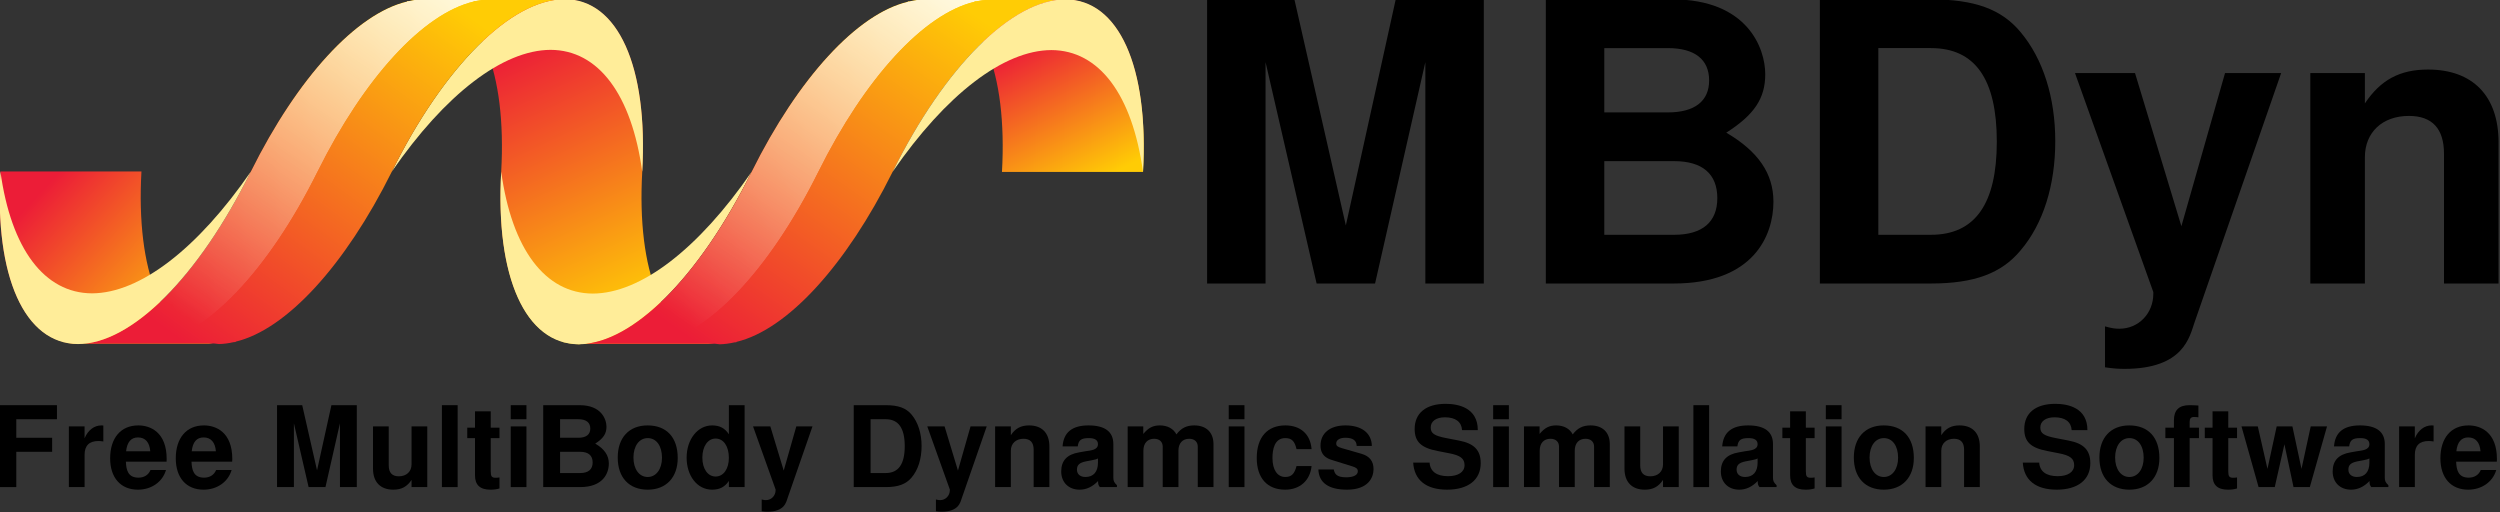 <?xml version="1.0" encoding="UTF-8" standalone="no"?>
<!-- Created with Inkscape (http://www.inkscape.org/) -->

<svg
   xmlns:dc="http://purl.org/dc/elements/1.1/"
   xmlns:cc="http://creativecommons.org/ns#"
   xmlns:rdf="http://www.w3.org/1999/02/22-rdf-syntax-ns#"
   xmlns:svg="http://www.w3.org/2000/svg"
   xmlns="http://www.w3.org/2000/svg"
   xmlns:xlink="http://www.w3.org/1999/xlink"
   version="1.1"
   width="410.388"
   height="84.126"
   id="svg7624">
  <rect width="100%" height="100%" fill="#333333" stroke="none"/>
  <defs
     id="defs7626">
    <clipPath
       id="clipPath16-9-7-4">
      <path
         d="m 199.493,213.033 c -0.729,-13.065 2.541,-21.997 8.665,-23.672 l 0,0 -0.015,-0.052 0.258,-0.018 c 0.609,-0.161 1.24,-0.25 1.892,-0.265 l 0,0 c 0.257,0.017 0.517,0.044 0.779,0.083 l 0,0 0.292,-0.02 17.528,0 0.004,0.017 c -6.816,0.843 -10.564,10.012 -9.781,23.927 l 0,0 -19.622,0 z"
         id="path18-3-0-4" />
    </clipPath>
    <linearGradient
       x1="0"
       y1="0"
       x2="1"
       y2="0"
       id="linearGradient5052"
       xlink:href="#linearGradient24-4-8"
       gradientUnits="userSpaceOnUse"
       gradientTransform="matrix(20.553,-20.467,26.626,28.651,204.53,209.528)"
       spreadMethod="pad" />
    <linearGradient
       x1="0"
       y1="0"
       x2="1"
       y2="0"
       id="linearGradient24-4-8"
       gradientUnits="userSpaceOnUse"
       gradientTransform="matrix(20.553,-20.467,26.626,28.651,204.53,209.528)"
       spreadMethod="pad">
      <stop
         id="stop26-0-6"
         style="stop-color:#ec1d37;stop-opacity:1"
         offset="0" />
      <stop
         id="stop28-8-0"
         style="stop-color:#ffcc05;stop-opacity:1"
         offset="1" />
    </linearGradient>
    <clipPath
       id="clipPath36-1-5-8">
      <path
         d="m 346.878,236.892 -0.293,0.019 -17.527,0 -0.005,-0.017 c 6.816,-0.843 10.565,-10.012 9.782,-23.926 l 0,0 19.621,0 c 0.729,13.063 -2.54,21.997 -8.665,23.672 l 0,0 0.015,0.052 -0.258,0.017 c -0.608,0.161 -1.24,0.249 -1.892,0.265 l 0,0 c -0.257,-0.017 -0.516,-0.044 -0.778,-0.082"
         id="path38-2-1-9" />
    </clipPath>
    <linearGradient
       x1="0"
       y1="0"
       x2="1"
       y2="0"
       id="linearGradient5054"
       xlink:href="#linearGradient44-6-2"
       gradientUnits="userSpaceOnUse"
       gradientTransform="matrix(4.984,-21.724,23.181,12.006,343.33,231.422)"
       spreadMethod="pad" />
    <linearGradient
       x1="0"
       y1="0"
       x2="1"
       y2="0"
       id="linearGradient44-6-2"
       gradientUnits="userSpaceOnUse"
       gradientTransform="matrix(4.984,-21.724,23.181,12.006,343.33,231.422)"
       spreadMethod="pad">
      <stop
         id="stop46-6-3"
         style="stop-color:#ec1d37;stop-opacity:1"
         offset="0" />
      <stop
         id="stop48-2-1"
         style="stop-color:#ffcc05;stop-opacity:1"
         offset="1" />
    </linearGradient>
    <clipPath
       id="clipPath56-3-1-8">
      <path
         d="m 277.207,236.924 -0.293,0.02 -17.527,0 -0.004,-0.017 c 6.815,-0.844 10.564,-10.013 9.781,-23.927 l 0,0 c -0.729,-13.064 2.541,-21.997 8.665,-23.672 l 0,0 -0.014,-0.053 0.257,-0.017 c 0.608,-0.161 1.24,-0.249 1.892,-0.264 l 0,0 c 0.257,0.017 0.516,0.044 0.778,0.082 l 0,0 0.294,-0.019 17.526,0 0.005,0.017 c -6.816,0.842 -10.564,10.011 -9.781,23.926 l 0,0 c 0.729,13.065 -2.541,21.997 -8.666,23.672 l 0,0 0.015,0.052 -0.257,0.018 c -0.609,0.16 -1.241,0.25 -1.892,0.264 l 0,0 c -0.258,-0.016 -0.517,-0.044 -0.779,-0.082"
         id="path58-6-9-3" />
    </clipPath>
    <linearGradient
       x1="0"
       y1="0"
       x2="1"
       y2="0"
       id="linearGradient5056"
       xlink:href="#linearGradient64-6-2"
       gradientUnits="userSpaceOnUse"
       gradientTransform="matrix(7.309,-40.854,42.972,20.323,275.537,232.217)"
       spreadMethod="pad" />
    <linearGradient
       x1="0"
       y1="0"
       x2="1"
       y2="0"
       id="linearGradient64-6-2"
       gradientUnits="userSpaceOnUse"
       gradientTransform="matrix(7.309,-40.854,42.972,20.323,275.537,232.217)"
       spreadMethod="pad">
      <stop
         id="stop66-4-2"
         style="stop-color:#ec1d37;stop-opacity:1"
         offset="0" />
      <stop
         id="stop68-8-4"
         style="stop-color:#ffcc05;stop-opacity:1"
         offset="1" />
    </linearGradient>
    <clipPath
       id="clipPath76-9-0-5">
      <path
         d="M 0,425 612,425 612,0 0,0 0,425 z"
         id="path78-7-8-1" />
    </clipPath>
    <clipPath
       id="clipPath88-2-1-7">
      <path
         d="m 256.338,236.742 -0.267,-0.018 -0.016,-0.052 c -7.041,-1.673 -15.235,-10.592 -21.717,-23.639 l 0,0 -0.004,0 c -6.899,-13.915 -15.709,-23.084 -22.99,-23.927 l 0,0 -0.004,-0.017 17.526,0 0.304,0.02 c 0.241,-0.039 0.486,-0.066 0.732,-0.083 l 0,0 c 0.662,0.015 1.341,0.104 2.039,0.265 l 0,0 0.267,0.018 0.015,0.052 c 7.042,1.673 15.236,10.592 21.717,23.639 l 0,0 0.005,0 c 6.898,13.914 15.709,23.083 22.989,23.927 l 0,0 0.005,0.017 -17.527,0 -0.304,-0.02 c -0.24,0.038 -0.485,0.066 -0.732,0.082 l 0,0 c -0.661,-0.014 -1.341,-0.104 -2.038,-0.264"
         id="path90-8-0-5" />
    </clipPath>
    <linearGradient
       x1="0"
       y1="0"
       x2="1"
       y2="0"
       id="linearGradient5058"
       xlink:href="#linearGradient96-2-1"
       gradientUnits="userSpaceOnUse"
       gradientTransform="matrix(37.092,47.398,-36.1,26.253,225.331,188.982)"
       spreadMethod="pad" />
    <linearGradient
       x1="0"
       y1="0"
       x2="1"
       y2="0"
       id="linearGradient96-2-1"
       gradientUnits="userSpaceOnUse"
       gradientTransform="matrix(37.092,47.398,-36.1,26.253,225.331,188.982)"
       spreadMethod="pad">
      <stop
         id="stop98-2-6"
         style="stop-color:#ec1d37;stop-opacity:1"
         offset="0" />
      <stop
         id="stop100-9-9"
         style="stop-color:#ffcc05;stop-opacity:1"
         offset="1" />
    </linearGradient>
    <clipPath
       id="clipPath108-9-7-8">
      <path
         d="M 0,425 612,425 612,0 0,0 0,425 z"
         id="path110-2-5-1" />
    </clipPath>
    <clipPath
       id="clipPath120-7-6-3">
      <path
         d="m 326.009,236.709 -0.268,-0.017 -0.014,-0.052 C 318.685,234.967 310.491,226.048 304.009,213 l 0,0 -0.004,0 c -6.899,-13.915 -15.709,-23.084 -22.99,-23.926 l 0,0 -0.004,-0.017 17.526,0 0.303,0.019 c 0.242,-0.038 0.486,-0.065 0.733,-0.082 l 0,0 c 0.662,0.015 1.341,0.103 2.039,0.264 l 0,0 0.267,0.017 0.014,0.053 c 7.043,1.674 15.236,10.592 21.718,23.64 l 0,0 0.005,0 c 6.898,13.914 15.708,23.083 22.989,23.926 l 0,0 0.005,0.017 -17.527,0 -0.303,-0.02 c -0.241,0.039 -0.486,0.066 -0.733,0.083 l 0,0 c -0.661,-0.016 -1.341,-0.104 -2.038,-0.265"
         id="path122-5-4-3" />
    </clipPath>
    <linearGradient
       x1="0"
       y1="0"
       x2="1"
       y2="0"
       id="linearGradient5060"
       xlink:href="#linearGradient128-6-7"
       gradientUnits="userSpaceOnUse"
       gradientTransform="matrix(36.528,47.273,-36.146,25.673,295.724,189.577)"
       spreadMethod="pad" />
    <linearGradient
       x1="0"
       y1="0"
       x2="1"
       y2="0"
       id="linearGradient128-6-7"
       gradientUnits="userSpaceOnUse"
       gradientTransform="matrix(36.528,47.273,-36.146,25.673,295.724,189.577)"
       spreadMethod="pad">
      <stop
         id="stop130-3-9"
         style="stop-color:#ec1d37;stop-opacity:1"
         offset="0" />
      <stop
         id="stop132-7-8"
         style="stop-color:#ffcc05;stop-opacity:1"
         offset="1" />
    </linearGradient>
    <clipPath
       id="clipPath140-2-9-6">
      <path
         d="M 0,425 612,425 612,0 0,0 0,425 z"
         id="path142-3-7-7" />
    </clipPath>
    <clipPath
       id="clipPath156-9-4-0">
      <path
         d="m 256.338,236.742 -0.267,-0.018 -0.016,-0.052 c -7.041,-1.673 -15.235,-10.592 -21.717,-23.639 l 0,0 -0.004,0 c -6.899,-13.915 -15.709,-23.084 -22.99,-23.927 l 0,0 -0.004,-0.017 9.288,0 0.004,0.017 c 7.281,0.843 16.092,10.012 22.991,23.927 l 0,0 0.004,0 c 6.481,13.047 14.675,21.966 21.717,23.639 l 0,0 0.015,0.052 0.268,0.018 c 0.525,0.109 1.042,0.177 1.547,0.202 l 0,0 -7.762,0 -0.304,-0.02 c -0.24,0.038 -0.485,0.066 -0.732,0.082 l 0,0 c -0.661,-0.014 -1.341,-0.104 -2.038,-0.264 m 11.884,0.202 c 0.058,-0.006 0.117,-0.013 0.175,-0.02 l 0,0 0.304,0.02 -0.479,0 z m -38.876,-47.855 c 0.184,-0.027 0.369,-0.049 0.556,-0.063 l 0,0 c 0.163,0.017 0.327,0.038 0.491,0.063 l 0,0 -1.047,0 z"
         id="path158-3-9-4" />
    </clipPath>
    <mask
       id="mask174-6-1-8">
      <g
         id="g176-0-7-4">
        <g
           clip-path="url(#clipPath164-8-5-5)"
           id="g178-6-0-8">
          <g
             id="g180-2-6-1">
            <g
               id="g182-6-0-6">
              <path
                 d="m -32768,32767 65535,0 0,-65535 -65535,0 0,65535 z"
                 id="path184-1-8-8"
                 style="fill:url(#linearGradient168-9-9-1);stroke:none" />
            </g>
          </g>
        </g>
      </g>
    </mask>
    <clipPath
       id="clipPath164-8-5-5">
      <path
         d="m -32768,32767 65535,0 0,-65535 -65535,0 0,65535 z"
         id="path166-7-3-2" />
    </clipPath>
    <linearGradient
       x1="0"
       y1="0"
       x2="1"
       y2="0"
       id="linearGradient168-9-9-1"
       gradientUnits="userSpaceOnUse"
       gradientTransform="matrix(-42.192,-53.887,41.036,-29.871,266.63,247.007)"
       spreadMethod="pad">
      <stop
         id="stop170-2-4-9"
         style="stop-color:#ffffff;stop-opacity:1"
         offset="0" />
      <stop
         id="stop172-0-1-9"
         style="stop-color:#ffffff;stop-opacity:0"
         offset="1" />
    </linearGradient>
    <linearGradient
       x1="0"
       y1="0"
       x2="1"
       y2="0"
       id="linearGradient5062"
       xlink:href="#linearGradient190-5-0"
       gradientUnits="userSpaceOnUse"
       gradientTransform="matrix(-42.192,-53.887,41.036,-29.871,266.63,247.007)"
       spreadMethod="pad" />
    <linearGradient
       x1="0"
       y1="0"
       x2="1"
       y2="0"
       id="linearGradient190-5-0"
       gradientUnits="userSpaceOnUse"
       gradientTransform="matrix(-42.192,-53.887,41.036,-29.871,266.63,247.007)"
       spreadMethod="pad">
      <stop
         id="stop192-4-6"
         style="stop-color:#ffffff;stop-opacity:1"
         offset="0" />
      <stop
         id="stop194-1-4"
         style="stop-color:#ffffff;stop-opacity:1"
         offset="1" />
    </linearGradient>
    <clipPath
       id="clipPath202-3-5-9">
      <path
         d="m 326.009,236.709 -0.268,-0.017 -0.014,-0.052 C 318.685,234.967 310.491,226.048 304.009,213 l 0,0 -0.004,0 c -6.899,-13.915 -15.709,-23.084 -22.99,-23.926 l 0,0 -0.004,-0.017 9.288,0 0.004,0.017 c 7.282,0.842 16.092,10.011 22.991,23.926 l 0,0 0.004,0 c 6.481,13.048 14.675,21.967 21.717,23.64 l 0,0 0.014,0.052 0.269,0.017 c 0.525,0.11 1.042,0.177 1.547,0.202 l 0,0 -7.762,0 -0.303,-0.02 c -0.241,0.039 -0.486,0.066 -0.733,0.083 l 0,0 c -0.661,-0.016 -1.341,-0.104 -2.038,-0.265 m 11.883,0.202 c 0.059,-0.006 0.117,-0.012 0.176,-0.02 l 0,0 0.304,0.02 -0.48,0 z m -38.875,-47.854 c 0.184,-0.027 0.369,-0.049 0.556,-0.063 l 0,0 c 0.163,0.016 0.327,0.037 0.491,0.063 l 0,0 -1.047,0 z"
         id="path204-6-5-9" />
    </clipPath>
    <mask
       id="mask220-7-4-0">
      <g
         id="g222-5-9-8">
        <g
           clip-path="url(#clipPath210-9-2-8)"
           id="g224-3-8-9">
          <g
             id="g226-5-3-3">
            <g
               id="g228-6-8-1">
              <path
                 d="m -32768,32767 65535,0 0,-65535 -65535,0 0,65535 z"
                 id="path230-2-5-4"
                 style="fill:url(#linearGradient214-2-2-6);stroke:none" />
            </g>
          </g>
        </g>
      </g>
    </mask>
    <clipPath
       id="clipPath210-9-2-8">
      <path
         d="m -32768,32767 65535,0 0,-65535 -65535,0 0,65535 z"
         id="path212-1-2-9" />
    </clipPath>
    <linearGradient
       x1="0"
       y1="0"
       x2="1"
       y2="0"
       id="linearGradient214-2-2-6"
       gradientUnits="userSpaceOnUse"
       gradientTransform="matrix(-41.262,-53.323,40.753,-29.025,335.422,246.241)"
       spreadMethod="pad">
      <stop
         id="stop216-7-7-7"
         style="stop-color:#ffffff;stop-opacity:1"
         offset="0" />
      <stop
         id="stop218-0-0-7"
         style="stop-color:#ffffff;stop-opacity:0"
         offset="1" />
    </linearGradient>
    <linearGradient
       x1="0"
       y1="0"
       x2="1"
       y2="0"
       id="linearGradient5064"
       xlink:href="#linearGradient236-3-7"
       gradientUnits="userSpaceOnUse"
       gradientTransform="matrix(-41.262,-53.323,40.753,-29.025,335.422,246.241)"
       spreadMethod="pad" />
    <linearGradient
       x1="0"
       y1="0"
       x2="1"
       y2="0"
       id="linearGradient236-3-7"
       gradientUnits="userSpaceOnUse"
       gradientTransform="matrix(-41.262,-53.323,40.753,-29.025,335.422,246.241)"
       spreadMethod="pad">
      <stop
         id="stop238-4-1"
         style="stop-color:#ffffff;stop-opacity:1"
         offset="0" />
      <stop
         id="stop240-6-2"
         style="stop-color:#ffffff;stop-opacity:1"
         offset="1" />
    </linearGradient>
  </defs>
  <g
     transform="translate(-257.227,-265.373)"
     id="layer1">
    <g
       transform="matrix(1.08,0,0,1,-5.858,-59.643)"
       id="g4954">
      <g
         transform="scale(0.962,1.039)"
         id="text3659-2-5-4"
         style="font-size:53.881px;font-style:normal;font-variant:normal;font-weight:normal;font-stretch:normal;line-height:125%;letter-spacing:0px;word-spacing:0px;fill:#000000;font-family:UnJamoDotum">
        <path
           d="m 453.176,322.632 8.067,34.977 9.237,0 7.944,-34.977 0,34.977 9.237,0 0,-44.891 -13.917,0 -7.882,35.715 -8.128,-35.715 -13.794,0 0,44.891 9.237,0 0,-34.977"
           id="path11670"
           style="font-size:61.578px;font-weight:600;font-family:FreeSans;-inkscape-font-specification:FreeSans Semi-Bold" />
        <path
           d="m 533.421,344.677 c 0,-4.434 -2.402,-7.944 -7.451,-10.899 4.434,-2.833 6.158,-5.419 6.158,-9.237 0,-4.126 -2.833,-11.823 -14.656,-11.823 l -20.013,0 0,44.891 20.198,0 c 12.624,0 15.764,-7.574 15.764,-12.931 m -26.725,-24.262 10.037,0 c 4.249,0 6.527,1.786 6.527,5.111 0,3.264 -2.278,5.049 -6.527,5.049 l -10.037,0 0,-10.16 m 0,17.858 11.023,0 c 4.495,0 6.835,2.032 6.835,5.85 0,3.756 -2.34,5.788 -6.835,5.788 l -11.023,0 0,-11.638"
           id="path11672"
           style="font-size:61.578px;font-weight:600;font-family:FreeSans;-inkscape-font-specification:FreeSans Semi-Bold" />
        <path
           d="m 540.757,357.609 17.55,0 c 6.835,0 11.146,-1.601 14.163,-5.234 3.572,-4.187 5.48,-10.284 5.48,-17.242 0,-6.897 -1.909,-12.993 -5.48,-17.242 -3.017,-3.633 -7.266,-5.173 -14.163,-5.173 l -17.55,0 0,44.891 m 9.237,-7.697 0,-29.496 8.313,0 c 6.958,0 10.407,4.865 10.407,14.779 0,9.853 -3.448,14.717 -10.407,14.717 l -8.313,0"
           id="path11674"
           style="font-size:61.578px;font-weight:600;font-family:FreeSans;-inkscape-font-specification:FreeSans Semi-Bold" />
        <path
           d="m 593.444,359.21 c 0,3.14 -2.34,5.542 -5.357,5.542 -0.677,0 -1.17,-0.062 -2.278,-0.369 l 0,6.466 c 1.293,0.185 2.032,0.246 3.079,0.246 9.421,0 10.284,-5.111 11.084,-7.389 l 13.67,-39.349 -8.867,0 -6.897,24.2 -7.328,-24.2 -9.483,0 12.377,34.607 0,0.246"
           id="path11676"
           style="font-size:61.578px;font-weight:600;font-family:FreeSans;-inkscape-font-specification:FreeSans Semi-Bold" />
        <path
           d="m 618.249,324.356 0,33.252 8.621,0 0,-19.951 c 0,-3.941 2.771,-6.527 6.958,-6.527 3.695,0 5.542,2.032 5.542,5.973 l 0,20.506 8.621,0 0,-22.291 c 0,-7.328 -4.064,-11.515 -11.146,-11.515 -4.495,0 -7.513,1.663 -9.976,5.357 l 0,-4.803 -8.621,0"
           id="path11678"
           style="font-size:61.578px;font-weight:600;font-family:FreeSans;-inkscape-font-specification:FreeSans Semi-Bold" />
      </g>
      <g
         transform="matrix(0.874,0,0,0.944,2.746,-149.346)"
         id="layer1-3-4">
        <g
           transform="matrix(1.25,0,0,-1.25,26.281,798.612)"
           id="g12-4-6">
          <g
             clip-path="url(#clipPath16-9-7-4)"
             id="g14-1-6">
            <g
               id="g20-5-3">
              <g
                 id="g22-0-9">
                <path
                   d="m 199.493,213.033 c -0.729,-13.065 2.541,-21.997 8.665,-23.672 l 0,0 -0.015,-0.052 0.258,-0.018 c 0.609,-0.161 1.24,-0.25 1.892,-0.265 l 0,0 c 0.257,0.017 0.517,0.044 0.779,0.083 l 0,0 0.292,-0.02 17.528,0 0.004,0.017 c -6.816,0.843 -10.564,10.012 -9.781,23.927 l 0,0 -19.622,0 z"
                   id="path30-8-9"
                   style="fill:url(#linearGradient5052);stroke:none" />
              </g>
            </g>
          </g>
        </g>
        <g
           transform="matrix(1.25,0,0,-1.25,26.281,798.612)"
           id="g32-3-5">
          <g
             clip-path="url(#clipPath36-1-5-8)"
             id="g34-5-2">
            <g
               id="g40-6-1">
              <g
                 id="g42-5-3">
                <path
                   d="m 346.878,236.892 -0.293,0.019 -17.527,0 -0.005,-0.017 c 6.816,-0.843 10.565,-10.012 9.782,-23.926 l 0,0 19.621,0 c 0.729,13.063 -2.54,21.997 -8.665,23.672 l 0,0 0.015,0.052 -0.258,0.017 c -0.608,0.161 -1.24,0.249 -1.892,0.265 l 0,0 c -0.257,-0.017 -0.516,-0.044 -0.778,-0.082"
                   id="path50-9-0"
                   style="fill:url(#linearGradient5054);stroke:none" />
              </g>
            </g>
          </g>
        </g>
        <g
           transform="matrix(1.25,0,0,-1.25,26.281,798.612)"
           id="g52-9-9">
          <g
             clip-path="url(#clipPath56-3-1-8)"
             id="g54-0-9">
            <g
               id="g60-7-1">
              <g
                 id="g62-6-3">
                <path
                   d="m 277.207,236.924 -0.293,0.02 -17.527,0 -0.004,-0.017 c 6.815,-0.844 10.564,-10.013 9.781,-23.927 l 0,0 c -0.729,-13.064 2.541,-21.997 8.665,-23.672 l 0,0 -0.014,-0.053 0.257,-0.017 c 0.608,-0.161 1.24,-0.249 1.892,-0.264 l 0,0 c 0.257,0.017 0.516,0.044 0.778,0.082 l 0,0 0.294,-0.019 17.526,0 0.005,0.017 c -6.816,0.842 -10.564,10.011 -9.781,23.926 l 0,0 c 0.729,13.065 -2.541,21.997 -8.666,23.672 l 0,0 0.015,0.052 -0.257,0.018 c -0.609,0.16 -1.241,0.25 -1.892,0.264 l 0,0 c -0.258,-0.016 -0.517,-0.044 -0.779,-0.082"
                   id="path70-3-4"
                   style="fill:url(#linearGradient5056);stroke:none" />
              </g>
            </g>
          </g>
        </g>
        <g
           transform="matrix(1.25,0,0,-1.25,26.281,798.612)"
           id="g72-7-5">
          <g
             clip-path="url(#clipPath76-9-0-5)"
             id="g74-6-8">
            <g
               transform="translate(277.985,237.006)"
               id="g80-1-5">
              <path
                 d="M 0,0 C -7.433,-0.023 -16.77,-9.338 -24.029,-23.974 -16.606,-13.22 -8.588,-7.076 -1.947,-7.053 4.689,-7.076 9.318,-13.233 10.8,-24.006 11.628,-9.347 7.431,-0.016 0,0"
                 id="path82-5-7"
                 style="fill:#ffed99;fill-opacity:1;fill-rule:nonzero;stroke:none" />
            </g>
          </g>
        </g>
        <g
           transform="matrix(1.25,0,0,-1.25,26.281,798.612)"
           id="g84-0-3">
          <g
             clip-path="url(#clipPath88-2-1-7)"
             id="g86-6-3">
            <g
               id="g92-5-8">
              <g
                 id="g94-0-9">
                <path
                   d="m 256.338,236.742 -0.267,-0.018 -0.016,-0.052 c -7.041,-1.673 -15.235,-10.592 -21.717,-23.639 l 0,0 -0.004,0 c -6.899,-13.915 -15.709,-23.084 -22.99,-23.927 l 0,0 -0.004,-0.017 17.526,0 0.304,0.02 c 0.241,-0.039 0.486,-0.066 0.732,-0.083 l 0,0 c 0.662,0.015 1.341,0.104 2.039,0.265 l 0,0 0.267,0.018 0.015,0.052 c 7.042,1.673 15.236,10.592 21.717,23.639 l 0,0 0.005,0 c 6.898,13.914 15.709,23.083 22.989,23.927 l 0,0 0.005,0.017 -17.527,0 -0.304,-0.02 c -0.24,0.038 -0.485,0.066 -0.732,0.082 l 0,0 c -0.661,-0.014 -1.341,-0.104 -2.038,-0.264"
                   id="path102-8-5"
                   style="fill:url(#linearGradient5058);stroke:none" />
              </g>
            </g>
          </g>
        </g>
        <g
           transform="matrix(1.25,0,0,-1.25,26.281,798.612)"
           id="g104-1-5">
          <g
             clip-path="url(#clipPath108-9-7-8)"
             id="g106-2-3">
            <g
               transform="translate(279.964,188.994)"
               id="g112-2-8">
              <path
                 d="M 0,0 C 7.433,0.023 16.77,9.338 24.029,23.974 16.606,13.22 8.588,7.076 1.947,7.053 -4.689,7.076 -9.318,13.233 -10.8,24.006 -11.629,9.347 -7.431,0.016 0,0"
                 id="path114-6-6"
                 style="fill:#ffed99;fill-opacity:1;fill-rule:nonzero;stroke:none" />
            </g>
          </g>
        </g>
        <g
           transform="matrix(1.25,0,0,-1.25,26.281,798.612)"
           id="g116-9-0">
          <g
             clip-path="url(#clipPath120-7-6-3)"
             id="g118-1-3">
            <g
               id="g124-0-3">
              <g
                 id="g126-4-6">
                <path
                   d="m 326.009,236.709 -0.268,-0.017 -0.014,-0.052 C 318.685,234.967 310.491,226.048 304.009,213 l 0,0 -0.004,0 c -6.899,-13.915 -15.709,-23.084 -22.99,-23.926 l 0,0 -0.004,-0.017 17.526,0 0.303,0.019 c 0.242,-0.038 0.486,-0.065 0.733,-0.082 l 0,0 c 0.662,0.015 1.341,0.103 2.039,0.264 l 0,0 0.267,0.017 0.014,0.053 c 7.043,1.674 15.236,10.592 21.718,23.64 l 0,0 0.005,0 c 6.898,13.914 15.708,23.083 22.989,23.926 l 0,0 0.005,0.017 -17.527,0 -0.303,-0.02 c -0.241,0.039 -0.486,0.066 -0.733,0.083 l 0,0 c -0.661,-0.016 -1.341,-0.104 -2.038,-0.265"
                   id="path134-2-1"
                   style="fill:url(#linearGradient5060);stroke:none" />
              </g>
            </g>
          </g>
        </g>
        <g
           transform="matrix(1.25,0,0,-1.25,26.281,798.612)"
           id="g136-7-8">
          <g
             clip-path="url(#clipPath140-2-9-6)"
             id="g138-4-7">
            <g
               transform="translate(347.656,236.974)"
               id="g144-0-0">
              <path
                 d="M 0,0 C -7.433,-0.023 -16.77,-9.338 -24.029,-23.974 -16.606,-13.22 -8.588,-7.076 -1.947,-7.053 4.689,-7.076 9.318,-13.233 10.8,-24.006 11.629,-9.347 7.431,-0.016 0,0"
                 id="path146-3-5"
                 style="fill:#ffed99;fill-opacity:1;fill-rule:nonzero;stroke:none" />
            </g>
            <g
               transform="translate(210.293,189.026)"
               id="g148-2-1">
              <path
                 d="M 0,0 C 7.433,0.023 16.77,9.338 24.029,23.974 16.606,13.22 8.588,7.076 1.947,7.053 -4.689,7.076 -9.318,13.233 -10.8,24.006 -11.628,9.347 -7.431,0.016 0,0"
                 id="path150-8-1"
                 style="fill:#ffed99;fill-opacity:1;fill-rule:nonzero;stroke:none" />
            </g>
          </g>
        </g>
        <g
           transform="matrix(1.25,0,0,-1.25,26.281,798.612)"
           id="g152-0-0">
          <g
             clip-path="url(#clipPath156-9-4-0)"
             id="g154-3-3">
            <g
               id="g160-7-0">
              <g
                 id="g162-0-0" />
              <g
                 mask="url(#mask174-6-1-8)"
                 id="g186-0-4">
                <g
                   id="g188-3-5">
                  <path
                     d="m 256.338,236.742 -0.267,-0.018 -0.016,-0.052 c -7.041,-1.673 -15.235,-10.592 -21.717,-23.639 l 0,0 -0.004,0 c -6.899,-13.915 -15.709,-23.084 -22.99,-23.927 l 0,0 -0.004,-0.017 9.288,0 0.004,0.017 c 7.281,0.843 16.092,10.012 22.991,23.927 l 0,0 0.004,0 c 6.481,13.047 14.675,21.966 21.717,23.639 l 0,0 0.015,0.052 0.268,0.018 c 0.525,0.109 1.042,0.177 1.547,0.202 l 0,0 -7.762,0 -0.304,-0.02 c -0.24,0.038 -0.485,0.066 -0.732,0.082 l 0,0 c -0.661,-0.014 -1.341,-0.104 -2.038,-0.264 m 11.884,0.202 c 0.058,-0.006 0.117,-0.013 0.175,-0.02 l 0,0 0.304,0.02 -0.479,0 z m -38.876,-47.855 c 0.184,-0.027 0.369,-0.049 0.556,-0.063 l 0,0 c 0.163,0.017 0.327,0.038 0.491,0.063 l 0,0 -1.047,0 z"
                     id="path196-4-4"
                     style="fill:url(#linearGradient5062);stroke:none" />
                </g>
              </g>
            </g>
          </g>
        </g>
        <g
           transform="matrix(1.25,0,0,-1.25,26.281,798.612)"
           id="g198-9-2">
          <g
             clip-path="url(#clipPath202-3-5-9)"
             id="g200-2-4">
            <g
               id="g206-7-9">
              <g
                 id="g208-4-9" />
              <g
                 mask="url(#mask220-7-4-0)"
                 id="g232-2-9">
                <g
                   id="g234-5-4">
                  <path
                     d="m 326.009,236.709 -0.268,-0.017 -0.014,-0.052 C 318.685,234.967 310.491,226.048 304.009,213 l 0,0 -0.004,0 c -6.899,-13.915 -15.709,-23.084 -22.99,-23.926 l 0,0 -0.004,-0.017 9.288,0 0.004,0.017 c 7.282,0.842 16.092,10.011 22.991,23.926 l 0,0 0.004,0 c 6.481,13.048 14.675,21.967 21.717,23.64 l 0,0 0.014,0.052 0.269,0.017 c 0.525,0.11 1.042,0.177 1.547,0.202 l 0,0 -7.762,0 -0.303,-0.02 c -0.241,0.039 -0.486,0.066 -0.733,0.083 l 0,0 c -0.661,-0.016 -1.341,-0.104 -2.038,-0.265 m 11.883,0.202 c 0.059,-0.006 0.117,-0.012 0.176,-0.02 l 0,0 0.304,0.02 -0.48,0 z m -38.875,-47.854 c 0.184,-0.027 0.369,-0.049 0.556,-0.063 l 0,0 c 0.163,0.016 0.327,0.037 0.491,0.063 l 0,0 -1.047,0 z"
                     id="path242-2-9"
                     style="fill:url(#linearGradient5064);stroke:none" />
                </g>
              </g>
            </g>
          </g>
        </g>
      </g>
      <g
         transform="scale(0.962,1.039)"
         id="text7971"
         style="font-size:46.184px;font-style:normal;font-variant:normal;font-weight:normal;font-stretch:normal;line-height:125%;letter-spacing:0px;word-spacing:0px;fill:#000000;fill-opacity:1;stroke:none;font-family:FreeSans;-inkscape-font-specification:FreeSans">
        <path
           d="m 255.794,384.199 5.663,0 0,-2.219 -5.663,0 0,-2.929 6.426,0 0,-2.219 -9.089,0 0,12.941 2.663,0 0,-5.574"
           id="path11681"
           style="font-size:17.752px;font-weight:600;-inkscape-font-specification:FreeSans Semi-Bold" />
        <path
           d="m 264.099,380.187 0,9.586 2.485,0 0,-5.095 c 0,-1.456 0.728,-2.183 2.183,-2.183 0.266,0 0.444,0.018 0.781,0.071 l 0,-2.521 c -0.142,-0.018 -0.231,-0.018 -0.302,-0.018 -1.136,0 -2.13,0.746 -2.663,2.041 l 0,-1.882 -2.485,0"
           id="path11683"
           style="font-size:17.752px;font-weight:600;-inkscape-font-specification:FreeSans Semi-Bold" />
        <path
           d="m 275.062,380.028 c -2.752,0 -4.438,1.988 -4.438,5.201 0,3.071 1.669,4.953 4.385,4.953 2.148,0 3.888,-1.225 4.438,-3.107 l -2.45,0 c -0.302,0.763 -0.994,1.207 -1.899,1.207 -1.669,0 -1.935,-1.225 -1.988,-2.521 l 6.426,0 c 0.018,-0.213 0.018,-0.302 0.018,-0.426 0,-4.243 -2.574,-5.308 -4.491,-5.308 m 1.899,4.083 -3.817,0 c 0.16,-1.456 0.781,-2.183 1.882,-2.183 1.154,0 1.828,0.781 1.935,2.183"
           id="path11685"
           style="font-size:17.752px;font-weight:600;-inkscape-font-specification:FreeSans Semi-Bold" />
        <path
           d="m 285.429,380.028 c -2.752,0 -4.438,1.988 -4.438,5.201 0,3.071 1.669,4.953 4.385,4.953 2.148,0 3.888,-1.225 4.438,-3.107 l -2.45,0 c -0.302,0.763 -0.994,1.207 -1.899,1.207 -1.669,0 -1.935,-1.225 -1.988,-2.521 l 6.426,0 c 0.018,-0.213 0.018,-0.302 0.018,-0.426 0,-4.243 -2.574,-5.308 -4.491,-5.308 m 1.899,4.083 -3.817,0 c 0.16,-1.456 0.781,-2.183 1.882,-2.183 1.154,0 1.828,0.781 1.935,2.183"
           id="path11687"
           style="font-size:17.752px;font-weight:600;-inkscape-font-specification:FreeSans Semi-Bold" />
        <path
           d="m 299.654,379.69 2.325,10.083 2.663,0 2.29,-10.083 0,10.083 2.663,0 0,-12.941 -4.012,0 -2.272,10.296 -2.343,-10.296 -3.976,0 0,12.941 2.663,0 0,-10.083"
           id="path11689"
           style="font-size:17.752px;font-weight:600;-inkscape-font-specification:FreeSans Semi-Bold" />
        <path
           d="m 320.728,389.773 0,-9.586 -2.485,0 0,6 c 0,1.136 -0.799,1.882 -2.006,1.882 -1.065,0 -1.598,-0.568 -1.598,-1.722 l 0,-6.16 -2.485,0 0,6.675 c 0,2.112 1.172,3.32 3.213,3.32 1.296,0 2.166,-0.479 2.876,-1.544 l 0,1.136 2.485,0"
           id="path11691"
           style="font-size:17.752px;font-weight:600;-inkscape-font-specification:FreeSans Semi-Bold" />
        <path
           d="m 325.526,376.832 -2.485,0 0,12.941 2.485,0 0,-12.941"
           id="path11693"
           style="font-size:17.752px;font-weight:600;-inkscape-font-specification:FreeSans Semi-Bold" />
        <path
           d="m 332.139,380.383 -1.385,0 0,-2.574 -2.485,0 0,2.574 -1.225,0 0,1.651 1.225,0 0,5.894 c 0,1.509 0.799,2.254 2.432,2.254 0.55,0 0.994,-0.053 1.438,-0.195 l 0,-1.74 c -0.249,0.035 -0.391,0.053 -0.568,0.053 -0.657,0 -0.817,-0.195 -0.817,-1.047 l 0,-5.219 1.385,0 0,-1.651"
           id="path11695"
           style="font-size:17.752px;font-weight:600;-inkscape-font-specification:FreeSans Semi-Bold" />
        <path
           d="m 336.398,380.187 -2.485,0 0,9.586 2.485,0 0,-9.586 m 0,-3.355 -2.485,0 0,2.219 2.485,0 0,-2.219"
           id="path11697"
           style="font-size:17.752px;font-weight:600;-inkscape-font-specification:FreeSans Semi-Bold" />
        <path
           d="m 349.415,386.045 c 0,-1.278 -0.692,-2.29 -2.148,-3.142 1.278,-0.817 1.775,-1.562 1.775,-2.663 0,-1.189 -0.817,-3.408 -4.225,-3.408 l -5.769,0 0,12.941 5.823,0 c 3.639,0 4.544,-2.183 4.544,-3.728 m -7.704,-6.994 2.894,0 c 1.225,0 1.882,0.515 1.882,1.473 0,0.941 -0.657,1.456 -1.882,1.456 l -2.894,0 0,-2.929 m 0,5.148 3.178,0 c 1.296,0 1.97,0.586 1.97,1.686 0,1.083 -0.675,1.669 -1.97,1.669 l -3.178,0 0,-3.355"
           id="path11699"
           style="font-size:17.752px;font-weight:600;-inkscape-font-specification:FreeSans Semi-Bold" />
        <path
           d="m 355.542,380.028 c -2.929,0 -4.722,1.935 -4.722,5.077 0,3.16 1.793,5.077 4.74,5.077 2.911,0 4.74,-1.935 4.74,-5.006 0,-3.249 -1.757,-5.148 -4.758,-5.148 m 0.018,2.006 c 1.367,0 2.254,1.225 2.254,3.107 0,1.793 -0.923,3.036 -2.254,3.036 -1.349,0 -2.255,-1.243 -2.255,-3.071 0,-1.828 0.905,-3.071 2.255,-3.071"
           id="path11701"
           style="font-size:17.752px;font-weight:600;-inkscape-font-specification:FreeSans Semi-Bold" />
        <path
           d="m 365.736,390.182 c 1.189,0 2.024,-0.444 2.645,-1.385 l 0,0.976 2.485,0 0,-12.941 -2.485,0 0,4.598 c -0.621,-0.959 -1.456,-1.402 -2.645,-1.402 -2.29,0 -4.03,2.201 -4.03,5.095 0,2.805 1.615,5.059 4.03,5.059 m 0.55,-8.077 c 1.26,0 2.095,1.225 2.095,3.053 0,1.74 -0.852,2.947 -2.095,2.947 -1.243,0 -2.095,-1.225 -2.095,-2.982 0,-1.775 0.852,-3.018 2.095,-3.018"
           id="path11703"
           style="font-size:17.752px;font-weight:600;-inkscape-font-specification:FreeSans Semi-Bold" />
        <path
           d="m 375.768,390.235 c 0,0.905 -0.675,1.598 -1.544,1.598 -0.195,0 -0.337,-0.018 -0.657,-0.107 l 0,1.864 c 0.373,0.053 0.586,0.071 0.888,0.071 2.716,0 2.965,-1.473 3.195,-2.13 l 3.941,-11.343 -2.556,0 -1.988,6.977 -2.112,-6.977 -2.734,0 3.568,9.977 0,0.071"
           id="path11705"
           style="font-size:17.752px;font-weight:600;-inkscape-font-specification:FreeSans Semi-Bold" />
        <path
           d="m 388.108,389.773 5.059,0 c 1.97,0 3.213,-0.462 4.083,-1.509 1.03,-1.207 1.58,-2.965 1.58,-4.971 0,-1.988 -0.55,-3.746 -1.58,-4.971 -0.87,-1.047 -2.095,-1.491 -4.083,-1.491 l -5.059,0 0,12.941 m 2.663,-2.219 0,-8.503 2.397,0 c 2.006,0 3,1.402 3,4.26 0,2.84 -0.994,4.243 -3,4.243 l -2.397,0"
           id="path11707"
           style="font-size:17.752px;font-weight:600;-inkscape-font-specification:FreeSans Semi-Bold" />
        <path
           d="m 403.297,390.235 c 0,0.905 -0.675,1.598 -1.544,1.598 -0.195,0 -0.337,-0.018 -0.657,-0.107 l 0,1.864 c 0.373,0.053 0.586,0.071 0.888,0.071 2.716,0 2.965,-1.473 3.195,-2.13 l 3.941,-11.343 -2.556,0 -1.988,6.977 -2.112,-6.977 -2.734,0 3.568,9.977 0,0.071"
           id="path11709"
           style="font-size:17.752px;font-weight:600;-inkscape-font-specification:FreeSans Semi-Bold" />
        <path
           d="m 410.448,380.187 0,9.586 2.485,0 0,-5.752 c 0,-1.136 0.799,-1.882 2.006,-1.882 1.065,0 1.598,0.586 1.598,1.722 l 0,5.911 2.485,0 0,-6.426 c 0,-2.112 -1.172,-3.32 -3.213,-3.32 -1.296,0 -2.166,0.479 -2.876,1.544 l 0,-1.385 -2.485,0"
           id="path11711"
           style="font-size:17.752px;font-weight:600;-inkscape-font-specification:FreeSans Semi-Bold" />
        <path
           d="m 423.803,390.182 c 1.065,0 2.041,-0.462 2.911,-1.367 0,0.497 0.053,0.675 0.284,0.959 l 2.698,0 0,-0.302 c -0.444,-0.408 -0.568,-0.675 -0.568,-1.172 l 0,-5.326 c 0,-1.953 -1.331,-2.947 -3.923,-2.947 -2.592,0 -3.941,1.101 -4.101,3.32 l 2.397,0 c 0.124,-0.994 0.533,-1.314 1.757,-1.314 0.959,0 1.438,0.32 1.438,0.959 0,0.941 -1.172,0.994 -1.988,1.118 l -0.994,0.178 c -1.899,0.32 -2.823,1.296 -2.823,3.018 0,1.722 1.172,2.876 2.911,2.876 m 2.894,-4.26 c 0,1.438 -0.71,2.254 -1.97,2.254 -0.834,0 -1.349,-0.444 -1.349,-1.154 0,-0.746 0.391,-1.101 1.42,-1.314 l 0.852,-0.16 c 0.657,-0.124 0.763,-0.16 1.047,-0.302 l 0,0.675"
           id="path11713"
           style="font-size:17.752px;font-weight:600;-inkscape-font-specification:FreeSans Semi-Bold" />
        <path
           d="m 431.39,380.187 0,9.586 2.485,0 0,-5.752 c 0,-1.172 0.639,-1.882 1.704,-1.882 0.834,0 1.349,0.479 1.349,1.243 l 0,6.391 2.485,0 0,-5.752 c 0,-1.172 0.639,-1.882 1.704,-1.882 0.834,0 1.349,0.479 1.349,1.243 l 0,6.391 2.485,0 0,-6.781 c 0,-1.864 -1.136,-2.965 -3.053,-2.965 -1.207,0 -2.059,0.426 -2.805,1.42 -0.462,-0.905 -1.42,-1.42 -2.61,-1.42 -1.101,0 -1.811,0.373 -2.627,1.349 l 0,-1.189 -2.468,0"
           id="path11715"
           style="font-size:17.752px;font-weight:600;-inkscape-font-specification:FreeSans Semi-Bold" />
        <path
           d="m 449.844,380.187 -2.485,0 0,9.586 2.485,0 0,-9.586 m 0,-3.355 -2.485,0 0,2.219 2.485,0 0,-2.219"
           id="path11717"
           style="font-size:17.752px;font-weight:600;-inkscape-font-specification:FreeSans Semi-Bold" />
        <path
           d="m 456.293,382.034 c 1.012,0 1.491,0.479 1.775,1.74 l 2.379,0 c -0.178,-2.343 -1.74,-3.746 -4.136,-3.746 -2.858,0 -4.527,1.882 -4.527,5.148 0,3.16 1.651,5.006 4.491,5.006 2.325,0 3.941,-1.438 4.172,-3.728 l -2.379,0 c -0.32,1.243 -0.817,1.722 -1.775,1.722 -1.26,0 -2.024,-1.136 -2.024,-3 0,-1.331 0.302,-3.142 2.024,-3.142"
           id="path11719"
           style="font-size:17.752px;font-weight:600;-inkscape-font-specification:FreeSans Semi-Bold" />
        <path
           d="m 463.954,386.986 -2.432,0 c 0.071,2.095 1.615,3.195 4.527,3.195 3.355,0 4.189,-1.917 4.189,-3.249 0,-1.243 -0.621,-2.041 -1.882,-2.414 l -3.142,-0.905 c -0.692,-0.213 -0.87,-0.355 -0.87,-0.746 0,-0.533 0.568,-0.888 1.438,-0.888 1.189,0 1.775,0.426 1.793,1.296 l 2.397,0 c -0.035,-2.024 -1.598,-3.249 -4.172,-3.249 -2.432,0 -3.941,1.225 -3.941,3.195 0,1.882 1.544,2.183 2.095,2.361 l 2.965,0.923 c 0.621,0.195 0.834,0.391 0.834,0.781 0,0.586 -0.692,0.941 -1.846,0.941 -1.562,0 -1.811,-0.586 -1.953,-1.243"
           id="path11721"
           style="font-size:17.752px;font-weight:600;-inkscape-font-specification:FreeSans Semi-Bold" />
        <path
           d="m 486.712,380.773 c 0,-3.533 -3.071,-4.154 -5.077,-4.154 -3.107,0 -4.9,1.456 -4.9,3.976 0,2.006 1.012,2.982 3.639,3.479 l 1.811,0.355 c 1.775,0.337 2.432,0.834 2.432,1.882 0,1.083 -0.994,1.74 -2.61,1.74 -1.811,0 -2.823,-0.763 -2.911,-2.148 l -2.592,0 c 0.16,2.769 2.059,4.278 5.361,4.278 3.337,0 5.308,-1.562 5.308,-4.189 0,-2.041 -1.03,-3.107 -3.426,-3.568 l -2.024,-0.391 c -1.899,-0.373 -2.45,-0.746 -2.45,-1.686 0,-0.976 0.87,-1.598 2.237,-1.598 1.686,0 2.627,0.71 2.716,2.024 l 2.485,0"
           id="path11723"
           style="font-size:17.752px;font-weight:600;-inkscape-font-specification:FreeSans Semi-Bold" />
        <path
           d="m 491.623,380.187 -2.485,0 0,9.586 2.485,0 0,-9.586 m 0,-3.355 -2.485,0 0,2.219 2.485,0 0,-2.219"
           id="path11725"
           style="font-size:17.752px;font-weight:600;-inkscape-font-specification:FreeSans Semi-Bold" />
        <path
           d="m 494.007,380.187 0,9.586 2.485,0 0,-5.752 c 0,-1.172 0.639,-1.882 1.704,-1.882 0.834,0 1.349,0.479 1.349,1.243 l 0,6.391 2.485,0 0,-5.752 c 0,-1.172 0.639,-1.882 1.704,-1.882 0.834,0 1.349,0.479 1.349,1.243 l 0,6.391 2.485,0 0,-6.781 c 0,-1.864 -1.136,-2.965 -3.053,-2.965 -1.207,0 -2.059,0.426 -2.805,1.42 -0.462,-0.905 -1.42,-1.42 -2.61,-1.42 -1.101,0 -1.811,0.373 -2.627,1.349 l 0,-1.189 -2.468,0"
           id="path11727"
           style="font-size:17.752px;font-weight:600;-inkscape-font-specification:FreeSans Semi-Bold" />
        <path
           d="m 518.461,389.773 0,-9.586 -2.485,0 0,6 c 0,1.136 -0.799,1.882 -2.006,1.882 -1.065,0 -1.598,-0.568 -1.598,-1.722 l 0,-6.16 -2.485,0 0,6.675 c 0,2.112 1.172,3.32 3.213,3.32 1.296,0 2.166,-0.479 2.876,-1.544 l 0,1.136 2.485,0"
           id="path11729"
           style="font-size:17.752px;font-weight:600;-inkscape-font-specification:FreeSans Semi-Bold" />
        <path
           d="m 523.259,376.832 -2.485,0 0,12.941 2.485,0 0,-12.941"
           id="path11731"
           style="font-size:17.752px;font-weight:600;-inkscape-font-specification:FreeSans Semi-Bold" />
        <path
           d="m 528.026,390.182 c 1.065,0 2.041,-0.462 2.911,-1.367 0,0.497 0.053,0.675 0.284,0.959 l 2.698,0 0,-0.302 c -0.444,-0.408 -0.568,-0.675 -0.568,-1.172 l 0,-5.326 c 0,-1.953 -1.331,-2.947 -3.923,-2.947 -2.592,0 -3.941,1.101 -4.101,3.32 l 2.397,0 c 0.124,-0.994 0.533,-1.314 1.757,-1.314 0.959,0 1.438,0.32 1.438,0.959 0,0.941 -1.172,0.994 -1.988,1.118 l -0.994,0.178 c -1.899,0.32 -2.823,1.296 -2.823,3.018 0,1.722 1.172,2.876 2.911,2.876 m 2.894,-4.26 c 0,1.438 -0.71,2.254 -1.97,2.254 -0.834,0 -1.349,-0.444 -1.349,-1.154 0,-0.746 0.391,-1.101 1.42,-1.314 l 0.852,-0.16 c 0.657,-0.124 0.763,-0.16 1.047,-0.302 l 0,0.675"
           id="path11733"
           style="font-size:17.752px;font-weight:600;-inkscape-font-specification:FreeSans Semi-Bold" />
        <path
           d="m 539.927,380.383 -1.385,0 0,-2.574 -2.485,0 0,2.574 -1.225,0 0,1.651 1.225,0 0,5.894 c 0,1.509 0.799,2.254 2.432,2.254 0.55,0 0.994,-0.053 1.438,-0.195 l 0,-1.74 c -0.249,0.035 -0.391,0.053 -0.568,0.053 -0.657,0 -0.817,-0.195 -0.817,-1.047 l 0,-5.219 1.385,0 0,-1.651"
           id="path11735"
           style="font-size:17.752px;font-weight:600;-inkscape-font-specification:FreeSans Semi-Bold" />
        <path
           d="m 544.185,380.187 -2.485,0 0,9.586 2.485,0 0,-9.586 m 0,-3.355 -2.485,0 0,2.219 2.485,0 0,-2.219"
           id="path11737"
           style="font-size:17.752px;font-weight:600;-inkscape-font-specification:FreeSans Semi-Bold" />
        <path
           d="m 550.847,380.028 c -2.929,0 -4.722,1.935 -4.722,5.077 0,3.16 1.793,5.077 4.74,5.077 2.911,0 4.74,-1.935 4.74,-5.006 0,-3.249 -1.757,-5.148 -4.758,-5.148 m 0.018,2.006 c 1.367,0 2.254,1.225 2.254,3.107 0,1.793 -0.923,3.036 -2.254,3.036 -1.349,0 -2.255,-1.243 -2.255,-3.071 0,-1.828 0.905,-3.071 2.255,-3.071"
           id="path11739"
           style="font-size:17.752px;font-weight:600;-inkscape-font-specification:FreeSans Semi-Bold" />
        <path
           d="m 557.456,380.187 0,9.586 2.485,0 0,-5.752 c 0,-1.136 0.799,-1.882 2.006,-1.882 1.065,0 1.598,0.586 1.598,1.722 l 0,5.911 2.485,0 0,-6.426 c 0,-2.112 -1.172,-3.32 -3.213,-3.32 -1.296,0 -2.166,0.479 -2.876,1.544 l 0,-1.385 -2.485,0"
           id="path11741"
           style="font-size:17.752px;font-weight:600;-inkscape-font-specification:FreeSans Semi-Bold" />
        <path
           d="m 583.03,380.773 c 0,-3.533 -3.071,-4.154 -5.077,-4.154 -3.107,0 -4.9,1.456 -4.9,3.976 0,2.006 1.012,2.982 3.639,3.479 l 1.811,0.355 c 1.775,0.337 2.432,0.834 2.432,1.882 0,1.083 -0.994,1.74 -2.61,1.74 -1.811,0 -2.823,-0.763 -2.911,-2.148 l -2.592,0 c 0.16,2.769 2.059,4.278 5.361,4.278 3.337,0 5.308,-1.562 5.308,-4.189 0,-2.041 -1.03,-3.107 -3.426,-3.568 l -2.024,-0.391 c -1.899,-0.373 -2.45,-0.746 -2.45,-1.686 0,-0.976 0.87,-1.598 2.237,-1.598 1.686,0 2.627,0.71 2.716,2.024 l 2.485,0"
           id="path11743"
           style="font-size:17.752px;font-weight:600;-inkscape-font-specification:FreeSans Semi-Bold" />
        <path
           d="m 589.645,380.028 c -2.929,0 -4.722,1.935 -4.722,5.077 0,3.16 1.793,5.077 4.74,5.077 2.911,0 4.74,-1.935 4.74,-5.006 0,-3.249 -1.757,-5.148 -4.758,-5.148 m 0.018,2.006 c 1.367,0 2.255,1.225 2.255,3.107 0,1.793 -0.923,3.036 -2.255,3.036 -1.349,0 -2.254,-1.243 -2.254,-3.071 0,-1.828 0.905,-3.071 2.254,-3.071"
           id="path11745"
           style="font-size:17.752px;font-weight:600;-inkscape-font-specification:FreeSans Semi-Bold" />
        <path
           d="m 600.656,380.383 -1.473,0 0,-0.941 c 0,-0.497 0.213,-0.746 0.675,-0.746 0.213,0 0.497,0.018 0.71,0.053 l 0,-1.864 c -0.462,-0.035 -1.083,-0.053 -1.42,-0.053 -1.651,0 -2.45,0.781 -2.45,2.397 l 0,1.154 -1.349,0 0,1.651 1.349,0 0,7.74 2.485,0 0,-7.74 1.473,0 0,-1.651"
           id="path11747"
           style="font-size:17.752px;font-weight:600;-inkscape-font-specification:FreeSans Semi-Bold" />
        <path
           d="m 606.67,380.383 -1.385,0 0,-2.574 -2.485,0 0,2.574 -1.225,0 0,1.651 1.225,0 0,5.894 c 0,1.509 0.799,2.254 2.432,2.254 0.55,0 0.994,-0.053 1.438,-0.195 l 0,-1.74 c -0.249,0.035 -0.391,0.053 -0.568,0.053 -0.657,0 -0.817,-0.195 -0.817,-1.047 l 0,-5.219 1.385,0 0,-1.651"
           id="path11749"
           style="font-size:17.752px;font-weight:600;-inkscape-font-specification:FreeSans Semi-Bold" />
        <path
           d="m 618.171,389.773 2.716,-9.586 -2.574,0 -1.456,6.71 -1.438,-6.71 -2.485,0 -1.456,6.71 -1.527,-6.71 -2.574,0 2.698,9.586 2.556,0 1.527,-6.763 1.438,6.763 2.574,0"
           id="path11751"
           style="font-size:17.752px;font-weight:600;-inkscape-font-specification:FreeSans Semi-Bold" />
        <path
           d="m 624.69,390.182 c 1.065,0 2.041,-0.462 2.911,-1.367 0,0.497 0.053,0.675 0.284,0.959 l 2.698,0 0,-0.302 c -0.444,-0.408 -0.568,-0.675 -0.568,-1.172 l 0,-5.326 c 0,-1.953 -1.331,-2.947 -3.923,-2.947 -2.592,0 -3.941,1.101 -4.101,3.32 l 2.397,0 c 0.124,-0.994 0.533,-1.314 1.757,-1.314 0.959,0 1.438,0.32 1.438,0.959 0,0.941 -1.172,0.994 -1.988,1.118 l -0.994,0.178 c -1.899,0.32 -2.823,1.296 -2.823,3.018 0,1.722 1.172,2.876 2.911,2.876 m 2.894,-4.26 c 0,1.438 -0.71,2.254 -1.97,2.254 -0.834,0 -1.349,-0.444 -1.349,-1.154 0,-0.746 0.391,-1.101 1.42,-1.314 l 0.852,-0.16 c 0.657,-0.124 0.763,-0.16 1.047,-0.302 l 0,0.675"
           id="path11753"
           style="font-size:17.752px;font-weight:600;-inkscape-font-specification:FreeSans Semi-Bold" />
        <path
           d="m 632.278,380.187 0,9.586 2.485,0 0,-5.095 c 0,-1.456 0.728,-2.183 2.183,-2.183 0.266,0 0.444,0.018 0.781,0.071 l 0,-2.521 c -0.142,-0.018 -0.231,-0.018 -0.302,-0.018 -1.136,0 -2.13,0.746 -2.663,2.041 l 0,-1.882 -2.485,0"
           id="path11755"
           style="font-size:17.752px;font-weight:600;-inkscape-font-specification:FreeSans Semi-Bold" />
        <path
           d="m 643.241,380.028 c -2.752,0 -4.438,1.988 -4.438,5.201 0,3.071 1.669,4.953 4.385,4.953 2.148,0 3.888,-1.225 4.438,-3.107 l -2.45,0 c -0.302,0.763 -0.994,1.207 -1.899,1.207 -1.669,0 -1.935,-1.225 -1.988,-2.521 l 6.426,0 c 0.018,-0.213 0.018,-0.302 0.018,-0.426 0,-4.243 -2.574,-5.308 -4.491,-5.308 m 1.899,4.083 -3.817,0 c 0.16,-1.456 0.781,-2.183 1.882,-2.183 1.154,0 1.828,0.781 1.935,2.183"
           id="path11757"
           style="font-size:17.752px;font-weight:600;-inkscape-font-specification:FreeSans Semi-Bold" />
      </g>
    </g>
  </g>
</svg>
